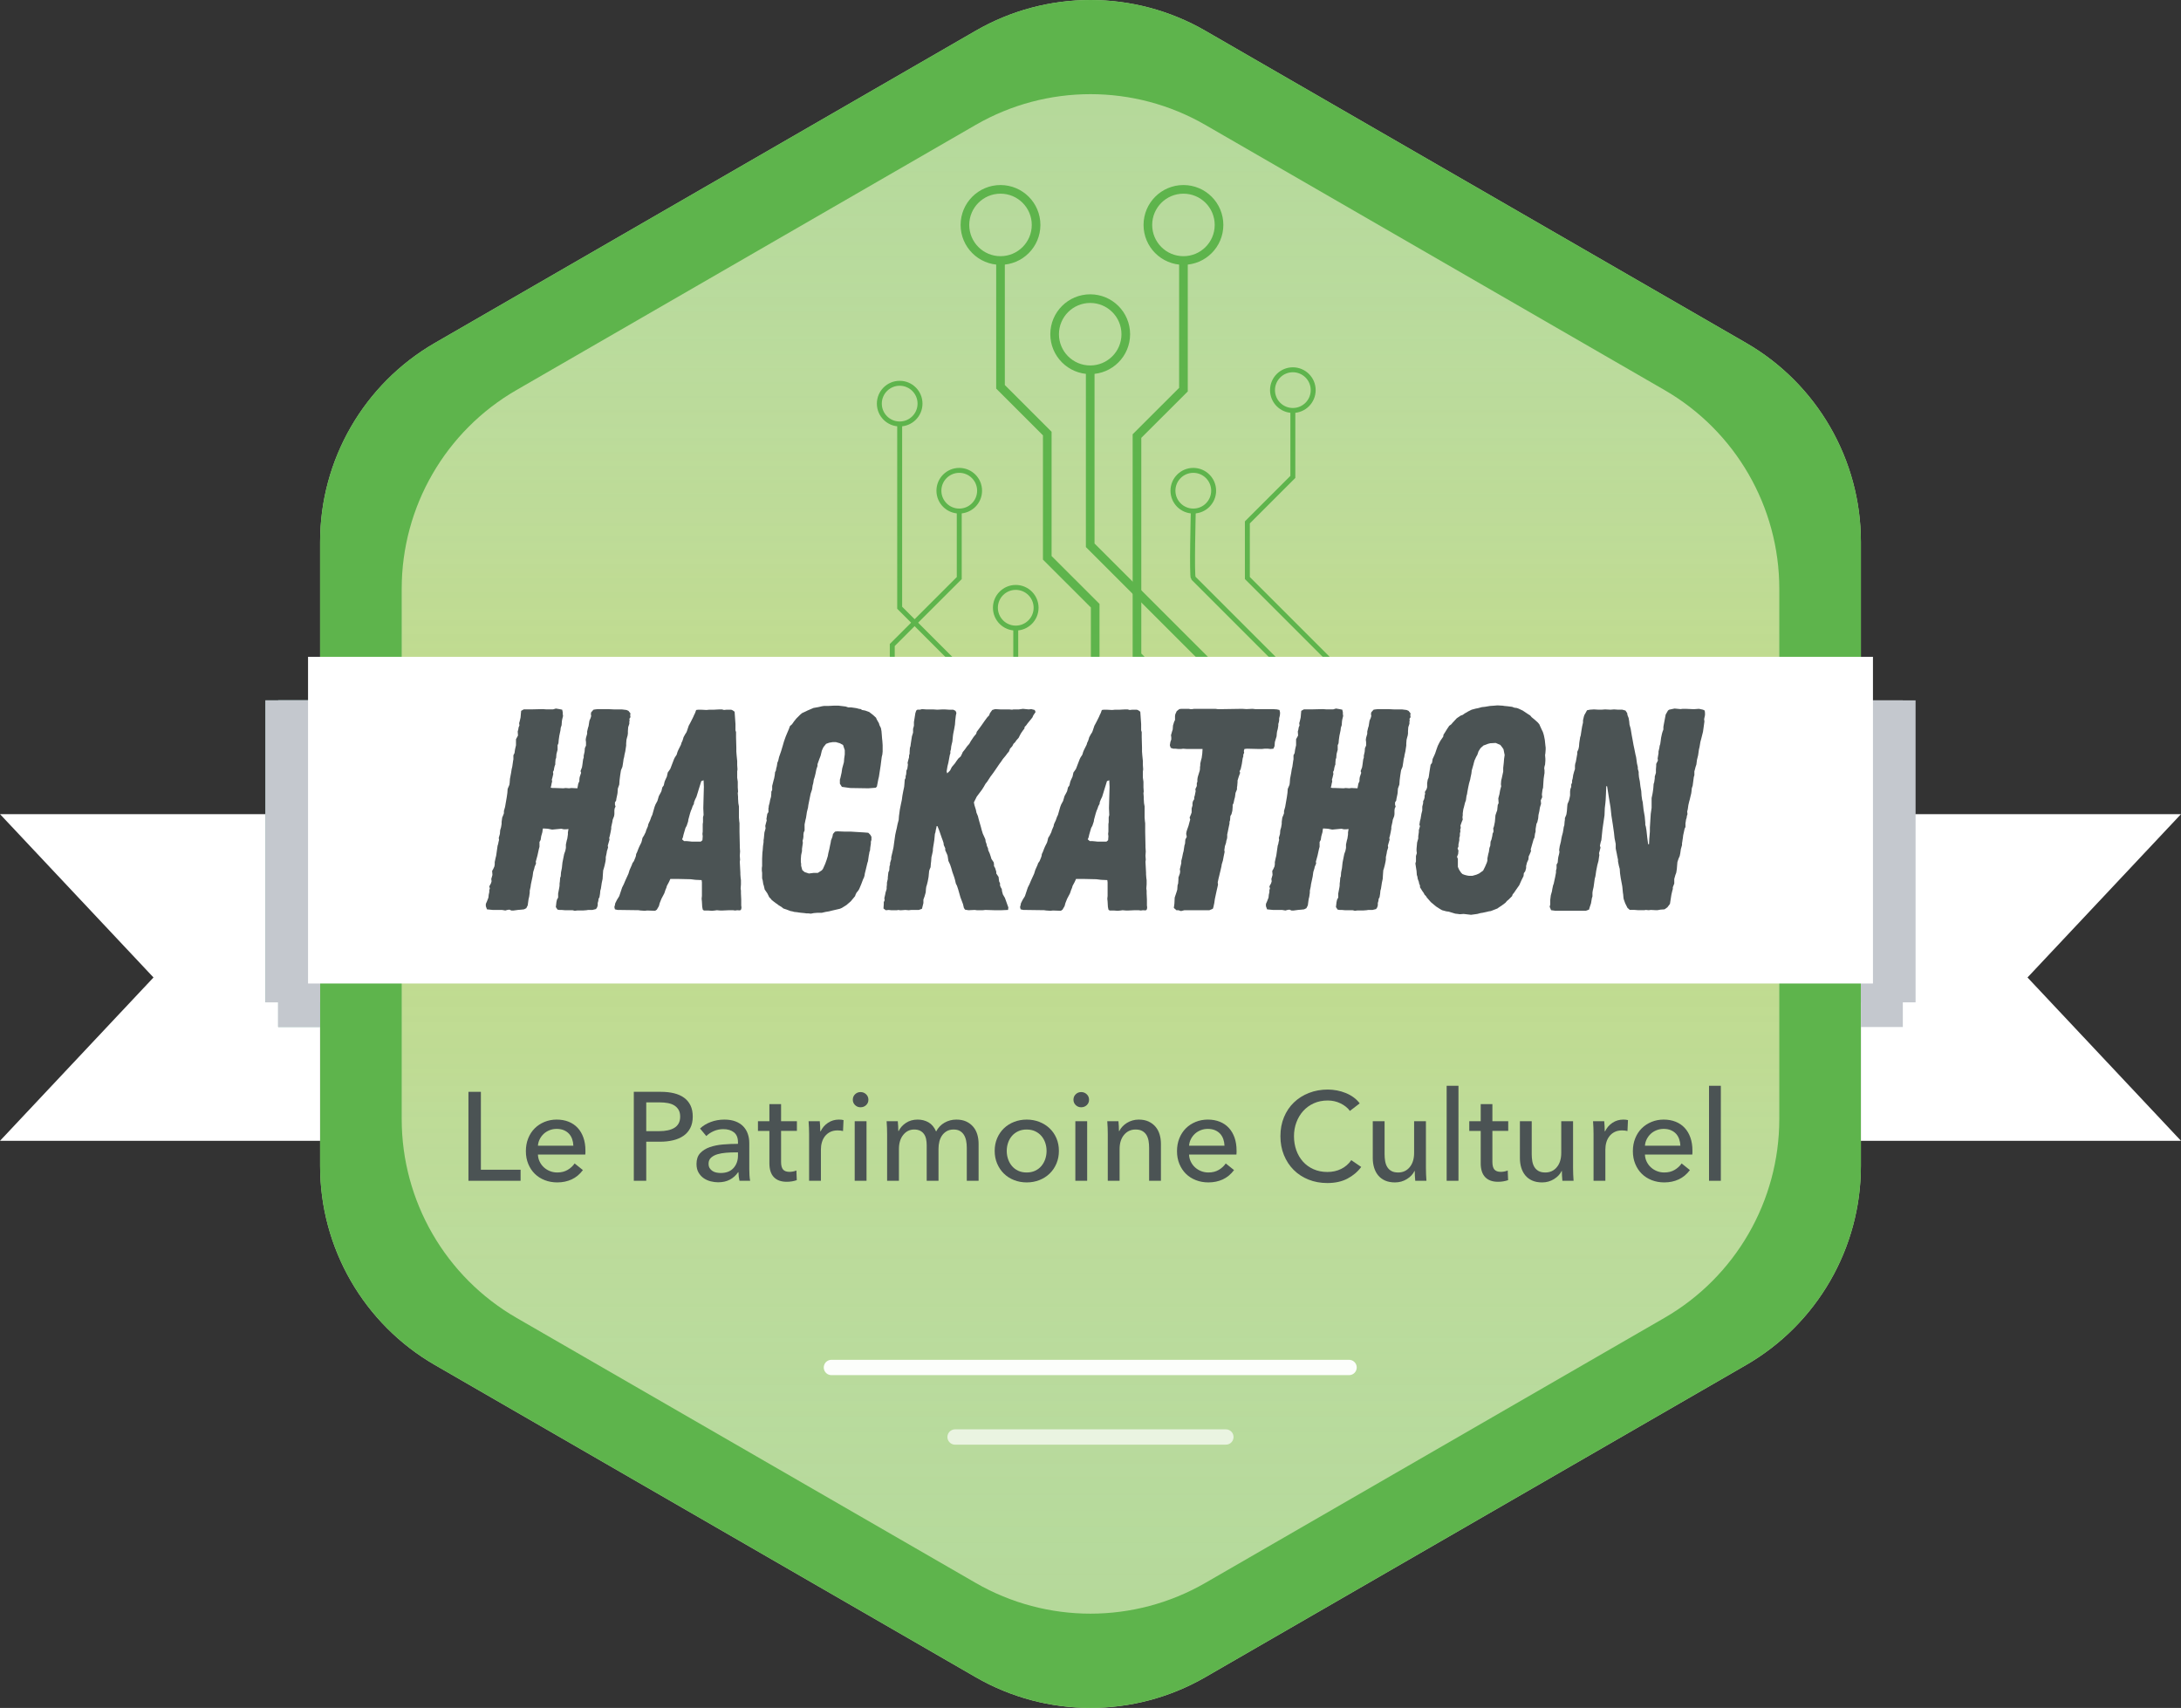 <?xml version="1.0" encoding="UTF-8"?>
<svg id="Layer_2" data-name="Layer 2" xmlns="http://www.w3.org/2000/svg"
     viewBox="0 0 711.637 557.333">
    <rect x="0" y="0" width="711.637" height="557.333" fill="#333333" stroke="none"/>
    <defs>
        <style>
            .cls-1 {
            opacity: .7;
            }

            .cls-1, .cls-2, .cls-3 {
            isolation: isolate;
            }

            .cls-1, .cls-4, .cls-5, .cls-3 {
            fill: none;
            stroke-miterlimit: 10;
            }

            .cls-1, .cls-3 {
            stroke: #fff;
            stroke-linecap: round;
            stroke-width: 5px;
            }

            .cls-6 {
            fill: #93bab7;
            }

            .cls-6, .cls-7, .cls-8, .cls-9, .cls-10, .cls-11, .cls-12 {
            stroke-width: 0px;
            }

            .cls-7 {
            fill: #b5d99a;
            }

            .cls-8 {
            fill: #4b5354;
            }

            .cls-9 {
            fill: url(#Dégradé_sans_nom_2);
            }

            .cls-4 {
            stroke-width: 1.611px;
            }

            .cls-4, .cls-5 {
            stroke: #5eb44c;
            }

            .cls-5 {
            stroke-width: 2.819px;
            }

            .cls-10 {
            fill: #c4c8ce;
            }

            .cls-11 {
            fill: #fff;
            }

            .cls-3 {
            opacity: .96;
            }

            .cls-12 {
            fill: #5eb44c;
            }
        </style>
        <linearGradient id="Dégradé_sans_nom_2" data-name="Dégradé sans nom 2" x1="57.908" y1="2632.941"
                        x2="57.908" y2="3128.787"
                        gradientTransform="translate(297.91 3159.512) scale(1 -1)"
                        gradientUnits="userSpaceOnUse">
            <stop offset="0" stop-color="#fff" stop-opacity="0"/>
            <stop offset=".529" stop-color="#fbe02f" stop-opacity=".2"/>
            <stop offset="1" stop-color="#fff" stop-opacity="0"/>
        </linearGradient>
    </defs>
    <g id="Affiche">
        <g id="Logo">
            <g id="Couleur">
                <path id="Background" class="cls-7"
                      d="M318.344,10.04l-176.425,101.854c-23.18,13.386-37.474,38.136-37.474,64.909v203.727c0,26.773,14.275,51.523,37.474,64.909l176.425,101.854c23.18,13.386,51.75,13.386,74.949,0l176.425-101.854c23.18-13.386,37.474-38.136,37.474-64.909v-203.727c0-26.773-14.275-51.523-37.474-64.909L393.293,10.04c-23.199-13.386-51.769-13.386-74.949 0Z"/>
                <path class="cls-9"
                      d="M580.57,192.156v172.984c0,26.773-14.294,51.523-37.474,64.909l-149.803,86.482c-23.199,13.386-51.768,13.386-74.949,0l-149.803-86.482c-23.199-13.386-37.474-38.136-37.474-64.909v-172.984c0-26.773,14.275-51.504,37.474-64.89l149.803-86.501c23.18-13.386,51.75-13.386,74.949,0l149.803,86.501c23.18,13.386,37.474,38.117,37.474,64.89Z"/>
                <g>
                    <circle class="cls-5" cx="326.455" cy="73.399" r="11.609"/>
                    <circle class="cls-5" cx="355.724" cy="109.058" r="11.609"/>
                    <circle class="cls-5" cx="386.146" cy="73.399" r="11.609"/>
                    <circle class="cls-4" cx="389.36" cy="160.127" r="6.637"/>
                    <circle class="cls-4" cx="421.843" cy="127.304" r="6.637"/>
                    <circle class="cls-4" cx="312.993" cy="160.127" r="6.637"/>
                    <circle class="cls-4" cx="293.556" cy="131.709" r="6.637"/>
                    <circle class="cls-4" cx="331.428" cy="198.32" r="6.637"/>
                    <polyline class="cls-5"
                              points="326.455 85.008 326.455 126.226 341.713 141.484 341.713 182.022 357.35 197.658 357.35 222.105 380.266 245.04"/>
                    <polyline class="cls-4"
                              points="312.993 166.763 312.993 188.639 291.136 210.477 291.136 217.87 346.818 273.533"/>
                    <polyline class="cls-4"
                              points="331.428 204.975 331.428 217.322 366.18 252.073"/>
                    <polyline class="cls-5"
                              points="355.724 120.667 355.724 177.938 432.734 254.928"/>
                    <path class="cls-4"
                          d="M389.36,166.763s-.548,21.309,0,21.857,74.836,74.836,74.836,74.836"/>
                    <polyline class="cls-5"
                              points="386.146 85.008 386.146 127.152 370.982 142.297 370.982 213.843 397.736 240.597"/>
                    <polyline class="cls-4"
                              points="421.843 133.94 421.843 155.627 407.001 170.469 407.001 188.62 471.796 253.416"/>
                    <polyline class="cls-4"
                              points="293.556 138.364 293.556 198.32 356.858 261.622"/>
                </g>
                <path class="cls-12"
                      d="M569.718,111.894L393.293,10.04c-23.199-13.386-51.768-13.386-74.949,0l-176.425,101.854c-23.199,13.386-37.474,38.117-37.474,64.909v203.708c0,26.773,14.275,51.523,37.474,64.909l176.425,101.854c23.18,13.386,51.75,13.386,74.949,0l176.425-101.854c23.18-13.386,37.474-38.136,37.474-64.909v-203.708c-0-26.792-14.294-51.523-37.475-64.909ZM580.57,365.14c0,26.773-14.294,51.523-37.474,64.909l-149.803,86.482c-23.199,13.386-51.768,13.386-74.949,0l-149.803-86.482c-23.199-13.386-37.474-38.136-37.474-64.909v-172.984c0-26.773,14.275-51.504,37.474-64.89l149.803-86.501c23.18-13.386,51.75-13.386,74.949,0l149.803,86.501c23.18,13.386,37.474,38.117,37.474,64.89v172.984h-0Z"/>
                <g id="Thème" class="cls-2">
                    <path class="cls-8"
                          d="M156.907,381.703h12.956v3.608h-17.015v-29.028h4.059v25.42Z"/>
                    <path class="cls-8"
                          d="M191.019,375.43v.656c0,.219-.014.438-.041.656h-15.457c.027.815.211,1.582.554,2.3.341.719.799,1.344,1.374,1.873.574.529,1.236.943,1.988,1.242.751.298,1.551.448,2.398.448,1.312,0,2.446-.287,3.403-.861.957-.574,1.708-1.271,2.255-2.091l2.706,2.173c-1.039,1.377-2.262,2.391-3.669,3.042-1.408.65-2.973.976-4.695.976-1.476,0-2.843-.246-4.1-.738-1.258-.492-2.337-1.182-3.239-2.07-.902-.888-1.613-1.961-2.132-3.219-.52-1.257-.779-2.651-.779-4.182,0-1.503.253-2.891.76-4.162.507-1.271,1.212-2.357,2.116-3.26.904-.902,1.973-1.605,3.205-2.111,1.232-.505,2.561-.758,3.985-.758,1.424,0,2.718.232,3.883.697,1.164.465,2.15,1.135,2.958,2.009.808.875,1.431,1.934,1.869,3.178.438,1.244.657,2.645.657,4.203ZM187.083,373.872c-.027-.765-.157-1.482-.389-2.152-.233-.669-.574-1.25-1.025-1.743-.451-.492-1.011-.881-1.681-1.168-.67-.287-1.456-.431-2.357-.431-.82,0-1.593.144-2.317.431-.725.287-1.353.676-1.886,1.168-.533.492-.971,1.073-1.312,1.743-.342.67-.54,1.387-.595,2.152h11.562Z"/>
                    <path class="cls-8"
                          d="M206.804,356.283h8.856c1.558,0,2.979.157,4.264.471,1.285.314,2.378.8,3.28,1.456.902.656,1.599,1.49,2.091,2.501.492,1.012.738,2.228.738,3.649,0,1.449-.267,2.693-.799,3.731-.533,1.04-1.271,1.886-2.214,2.542-.943.656-2.064,1.142-3.362,1.456-1.298.315-2.7.472-4.203.472h-4.592v12.751h-4.059v-29.028ZM210.863,369.116h4.305c.984,0,1.892-.088,2.727-.267.833-.178,1.551-.451,2.152-.82.601-.369,1.066-.854,1.394-1.455.328-.601.492-1.339.492-2.214,0-.875-.171-1.605-.512-2.193-.342-.587-.807-1.066-1.394-1.435-.588-.369-1.292-.628-2.111-.779-.82-.15-1.709-.226-2.665-.226h-4.387v9.389Z"/>
                    <path class="cls-8"
                          d="M240.793,372.724c0-1.449-.438-2.521-1.312-3.219-.875-.697-2.037-1.045-3.485-1.045-1.094,0-2.126.212-3.096.636-.971.424-1.783.963-2.439,1.619l-2.05-2.46c.956-.902,2.125-1.612,3.505-2.132,1.38-.519,2.863-.779,4.448-.779,1.394,0,2.604.198,3.629.594,1.025.396,1.865.937,2.521,1.62.656.684,1.148,1.49,1.476,2.419.328.93.492,1.927.492,2.993v8.487c0,.656.021,1.347.062,2.07.041.725.116,1.319.226,1.784h-3.485c-.219-.929-.328-1.858-.328-2.788h-.123c-.711,1.039-1.606,1.845-2.686,2.419-1.08.574-2.357.861-3.833.861-.766,0-1.565-.103-2.398-.308-.834-.205-1.593-.54-2.275-1.004-.684-.465-1.25-1.08-1.702-1.845-.451-.765-.676-1.708-.676-2.829,0-1.476.396-2.645,1.189-3.505.792-.861,1.831-1.517,3.116-1.968,1.285-.451,2.733-.745,4.346-.882,1.612-.136,3.239-.205,4.879-.205v-.533ZM239.85,376.044c-.957,0-1.948.041-2.973.123s-1.955.246-2.788.492c-.834.246-1.524.615-2.07,1.107-.547.492-.82,1.148-.82,1.968,0,.574.116,1.053.349,1.435.232.383.54.697.922.943.383.246.806.417,1.271.513.465.096.943.144,1.435.144,1.804,0,3.191-.54,4.162-1.62.97-1.079,1.456-2.439,1.456-4.08v-1.025h-.943Z"/>
                    <path class="cls-8"
                          d="M260.022,369.034h-5.166v10.096c0,1.171.218,2.01.656,2.514.437.504,1.134.756,2.091.756.355,0,.738-.037,1.148-.113.41-.075.779-.188,1.107-.338l.123,3.157c-.465.164-.978.293-1.538.39-.561.095-1.142.144-1.742.144-1.832,0-3.233-.505-4.203-1.517-.971-1.011-1.456-2.528-1.456-4.551v-10.537h-3.731v-3.157h3.731v-5.576h3.813v5.576h5.166v3.157Z"/>
                    <path class="cls-8"
                          d="M263.957,368.049c-.027-.82-.068-1.543-.123-2.173h3.649c.054.492.095,1.06.123,1.702.027.643.041,1.168.041,1.579h.123c.547-1.148,1.346-2.071,2.399-2.768,1.052-.697,2.234-1.045,3.546-1.045.601,0,1.107.055,1.517.164l-.164,3.567c-.547-.137-1.135-.205-1.763-.205-.93,0-1.736.171-2.419.512-.684.342-1.25.8-1.702,1.374-.451.574-.786,1.237-1.004,1.989-.219.752-.328,1.538-.328,2.357v10.209h-3.854v-15.252c0-.519-.014-1.189-.041-2.009Z"/>
                    <path class="cls-8"
                          d="M283.35,358.866c0,.711-.251,1.298-.753,1.763-.501.465-1.105.697-1.81.697s-1.301-.239-1.79-.718c-.488-.478-.732-1.059-.732-1.742,0-.71.244-1.305.732-1.784.488-.478,1.085-.717,1.79-.717s1.308.239,1.81.717c.502.479.753,1.073.753,1.784ZM282.735,385.311h-3.854v-19.434h3.854v19.434Z"/>
                    <path class="cls-8"
                          d="M295.588,366.43c1.079-.724,2.357-1.086,3.833-1.086,1.312,0,2.494.301,3.546.902,1.052.602,1.879,1.599,2.48,2.993.656-1.257,1.571-2.221,2.747-2.891,1.175-.669,2.46-1.004,3.854-1.004,1.257,0,2.337.212,3.239.635.902.424,1.654.991,2.255,1.702.601.711,1.046,1.544,1.333,2.501.287.957.431,1.982.431,3.075v12.054h-3.854v-10.783c0-.792-.068-1.544-.205-2.255-.137-.71-.369-1.339-.697-1.886-.328-.546-.766-.984-1.312-1.312-.547-.328-1.244-.492-2.091-.492-.875,0-1.626.185-2.255.554-.629.369-1.142.847-1.538,1.435-.396.588-.683,1.25-.861,1.988-.178.738-.267,1.49-.267,2.255v10.496h-3.854v-11.562c0-.765-.068-1.462-.205-2.091-.137-.628-.369-1.168-.697-1.62s-.752-.806-1.271-1.066c-.52-.26-1.162-.39-1.927-.39-1.422,0-2.604.581-3.547,1.743-.943,1.162-1.415,2.713-1.415,4.653v10.332h-3.854v-15.252c0-.519-.014-1.189-.041-2.009-.027-.82-.068-1.543-.123-2.173h3.649c.054.492.095,1.045.123,1.661.027.615.041,1.127.041,1.538h.123c.492-1.039,1.278-1.92,2.358-2.645Z"/>
                    <path class="cls-8"
                          d="M345.505,375.553c0,1.503-.267,2.884-.8,4.141-.532,1.258-1.271,2.344-2.214,3.26-.942.916-2.057,1.626-3.341,2.132-1.285.505-2.665.759-4.142.759-1.476,0-2.856-.253-4.141-.759-1.285-.505-2.393-1.216-3.321-2.132-.93-.916-1.66-2.002-2.193-3.26-.533-1.257-.8-2.637-.8-4.141,0-1.503.267-2.876.8-4.121.533-1.244,1.264-2.316,2.193-3.219.929-.902,2.036-1.605,3.321-2.111,1.284-.505,2.665-.758,4.141-.758,1.477,0,2.856.253,4.142.758,1.284.506,2.398,1.209,3.341,2.111.943.902,1.682,1.975,2.214,3.219.533,1.244.8,2.618.8,4.121ZM341.487,375.573c0-.927-.145-1.812-.433-2.658-.288-.844-.705-1.586-1.254-2.227s-1.228-1.151-2.036-1.533-1.734-.573-2.776-.573-1.968.191-2.776.573c-.81.382-1.487.893-2.036,1.533-.548.641-.967,1.383-1.254,2.227-.288.845-.432,1.731-.432,2.658s.144,1.813.432,2.657c.287.845.706,1.594,1.254,2.249.549.654,1.227,1.172,2.036,1.553.809.382,1.734.572,2.776.572s1.968-.19,2.776-.572c.809-.381,1.487-.899,2.036-1.553.549-.654.966-1.404,1.254-2.249.288-.844.433-1.73.433-2.657Z"/>
                    <path class="cls-8"
                          d="M355.345,358.866c0,.711-.251,1.298-.753,1.763-.502.465-1.104.697-1.81.697s-1.301-.239-1.789-.718c-.488-.478-.732-1.059-.732-1.742,0-.71.244-1.305.732-1.784.488-.478,1.084-.717,1.789-.717s1.308.239,1.81.717c.502.479.753,1.073.753,1.784ZM354.73,385.311h-3.854v-19.434h3.854v19.434Z"/>
                    <path class="cls-8"
                          d="M364.937,365.876c.055.492.096,1.045.123,1.661.027.615.041,1.127.041,1.538h.123c.246-.519.581-1.005,1.005-1.456.423-.451.908-.847,1.455-1.189s1.148-.608,1.805-.8c.655-.191,1.339-.287,2.05-.287,1.257,0,2.337.212,3.239.635.901.424,1.653.991,2.255,1.702.601.711,1.045,1.544,1.332,2.501.287.957.431,1.982.431,3.075v12.054h-3.854v-10.783c0-.792-.062-1.544-.184-2.255-.123-.71-.349-1.339-.677-1.886-.328-.546-.779-.984-1.354-1.312-.573-.328-1.312-.492-2.214-.492-1.531,0-2.781.581-3.751,1.743-.971,1.162-1.456,2.713-1.456,4.653v10.332h-3.854v-15.252c0-.519-.015-1.189-.041-2.009-.027-.82-.068-1.543-.123-2.173h3.648Z"/>
                    <path class="cls-8"
                          d="M403.477,375.43v.656c0,.219-.015.438-.041.656h-15.457c.026.815.211,1.582.553,2.3.342.719.8,1.344,1.374,1.873.574.529,1.236.943,1.988,1.242s1.551.448,2.398.448c1.312,0,2.446-.287,3.403-.861.956-.574,1.708-1.271,2.255-2.091l2.706,2.173c-1.039,1.377-2.262,2.391-3.67,3.042-1.408.65-2.972.976-4.694.976-1.476,0-2.843-.246-4.1-.738-1.258-.492-2.337-1.182-3.239-2.07-.902-.888-1.613-1.961-2.132-3.219-.52-1.257-.779-2.651-.779-4.182,0-1.503.253-2.891.76-4.162s1.212-2.357,2.116-3.26c.904-.902,1.973-1.605,3.205-2.111,1.232-.505,2.561-.758,3.985-.758,1.424,0,2.718.232,3.883.697,1.164.465,2.149,1.135,2.958,2.009.809.875,1.432,1.934,1.87,3.178.438,1.244.657,2.645.657,4.203ZM399.541,373.872c-.027-.765-.157-1.482-.39-2.152-.232-.669-.573-1.25-1.024-1.743s-1.012-.881-1.682-1.168-1.455-.431-2.357-.431c-.819,0-1.593.144-2.316.431-.725.287-1.353.676-1.886,1.168s-.971,1.073-1.312,1.743c-.342.67-.54,1.387-.594,2.152h11.562Z"/>
                    <path class="cls-8"
                          d="M444.149,380.801c-1.148,1.558-2.638,2.822-4.469,3.792-1.832.97-4.032,1.455-6.602,1.455-2.214,0-4.258-.376-6.129-1.127-1.873-.751-3.485-1.804-4.838-3.157-1.354-1.353-2.413-2.965-3.178-4.838-.766-1.872-1.148-3.929-1.148-6.171,0-2.268.39-4.339,1.169-6.211.778-1.872,1.858-3.471,3.238-4.797,1.381-1.326,3.014-2.357,4.9-3.096,1.886-.738,3.936-1.107,6.149-1.107.984,0,1.981.096,2.993.287,1.011.191,1.981.479,2.911.861.929.383,1.776.855,2.542,1.415.765.561,1.421,1.209,1.968,1.948l-3.198,2.46c-.711-.984-1.715-1.797-3.013-2.439-1.299-.642-2.7-.964-4.203-.964-1.695,0-3.219.308-4.571.923-1.354.615-2.508,1.456-3.465,2.521s-1.694,2.303-2.214,3.71c-.52,1.408-.779,2.904-.779,4.489,0,1.64.253,3.171.759,4.592.506,1.421,1.23,2.659,2.173,3.71.943,1.052,2.092,1.879,3.444,2.48,1.353.602,2.863.902,4.53.902,1.641,0,3.13-.328,4.469-.984,1.34-.656,2.446-1.612,3.321-2.87l3.239,2.214Z"/>
                    <path class="cls-8"
                          d="M461.779,385.311c-.055-.492-.096-1.045-.123-1.661-.027-.615-.041-1.127-.041-1.538h-.082c-.491,1.04-1.318,1.921-2.48,2.645-1.162.724-2.453,1.087-3.874,1.087-1.258,0-2.344-.205-3.26-.615s-1.667-.977-2.255-1.702c-.588-.724-1.025-1.564-1.312-2.521-.287-.956-.431-1.981-.431-3.075v-12.054h3.854v10.742c0,.793.062,1.551.185,2.275.123.725.349,1.36.677,1.907s.779.984,1.353,1.312c.574.328,1.312.492,2.215.492,1.558,0,2.814-.581,3.771-1.743.956-1.161,1.436-2.712,1.436-4.653v-10.332h3.854v15.252c0,.52.014,1.189.041,2.009.027.82.068,1.544.123,2.173h-3.649Z"/>
                    <path class="cls-8"
                          d="M475.882,385.311h-3.854v-30.996h3.854v30.996Z"/>
                    <path class="cls-8"
                          d="M492.118,369.034h-5.166v10.096c0,1.171.219,2.01.656,2.514.437.504,1.134.756,2.091.756.354,0,.738-.037,1.147-.113.41-.075.779-.188,1.107-.338l.123,3.157c-.465.164-.978.293-1.537.39-.561.095-1.142.144-1.743.144-1.831,0-3.232-.505-4.202-1.517-.971-1.011-1.456-2.528-1.456-4.551v-10.537h-3.73v-3.157h3.73v-5.576h3.813v5.576h5.166v3.157Z"/>
                    <path class="cls-8"
                          d="M509.789,385.311c-.055-.492-.096-1.045-.123-1.661-.027-.615-.041-1.127-.041-1.538h-.082c-.491,1.04-1.318,1.921-2.48,2.645-1.162.724-2.453,1.087-3.874,1.087-1.258,0-2.344-.205-3.26-.615s-1.667-.977-2.255-1.702c-.588-.724-1.025-1.564-1.312-2.521-.287-.956-.431-1.981-.431-3.075v-12.054h3.854v10.742c0,.793.062,1.551.185,2.275.123.725.349,1.36.677,1.907s.779.984,1.353,1.312c.574.328,1.312.492,2.215.492,1.558,0,2.814-.581,3.771-1.743.956-1.161,1.436-2.712,1.436-4.653v-10.332h3.854v15.252c0,.52.014,1.189.041,2.009.027.82.068,1.544.123,2.173h-3.649Z"/>
                    <path class="cls-8"
                          d="M519.916,368.049c-.027-.82-.068-1.543-.123-2.173h3.648c.055.492.096,1.06.123,1.702.027.643.041,1.168.041,1.579h.123c.547-1.148,1.346-2.071,2.398-2.768,1.052-.697,2.234-1.045,3.547-1.045.601,0,1.106.055,1.517.164l-.164,3.567c-.547-.137-1.134-.205-1.763-.205-.93,0-1.736.171-2.419.512-.684.342-1.25.8-1.701,1.374-.451.574-.786,1.237-1.005,1.989-.219.752-.328,1.538-.328,2.357v10.209h-3.854v-15.252c0-.519-.015-1.189-.041-2.009Z"/>
                    <path class="cls-8"
                          d="M552.224,375.43v.656c0,.219-.015.438-.041.656h-15.457c.026.815.211,1.582.553,2.3.342.719.8,1.344,1.374,1.873.574.529,1.236.943,1.988,1.242s1.551.448,2.398.448c1.312,0,2.446-.287,3.403-.861.956-.574,1.708-1.271,2.255-2.091l2.706,2.173c-1.039,1.377-2.262,2.391-3.67,3.042-1.408.65-2.972.976-4.694.976-1.476,0-2.843-.246-4.1-.738-1.258-.492-2.337-1.182-3.239-2.07-.902-.888-1.613-1.961-2.132-3.219-.52-1.257-.779-2.651-.779-4.182,0-1.503.253-2.891.76-4.162s1.212-2.357,2.116-3.26c.904-.902,1.973-1.605,3.205-2.111,1.232-.505,2.561-.758,3.985-.758,1.424,0,2.718.232,3.883.697,1.164.465,2.149,1.135,2.958,2.009.809.875,1.432,1.934,1.87,3.178.438,1.244.657,2.645.657,4.203ZM548.288,373.872c-.027-.765-.157-1.482-.39-2.152-.232-.669-.573-1.25-1.024-1.743s-1.012-.881-1.682-1.168-1.455-.431-2.357-.431c-.819,0-1.593.144-2.316.431-.725.287-1.353.676-1.886,1.168s-.971,1.073-1.312,1.743c-.342.67-.54,1.387-.594,2.152h11.562Z"/>
                    <path class="cls-8"
                          d="M561.49,385.311h-3.854v-30.996h3.854v30.996Z"/>
                </g>
                <line class="cls-3" x1="271.283" y1="446.233" x2="440.183" y2="446.233"/>
                <line class="cls-1" x1="311.632" y1="468.922" x2="399.986" y2="468.922"/>
                <polygon class="cls-11"
                         points="661.551 318.968 711.637 372.268 607.192 372.268 607.192 265.668 711.637 265.668 661.551 318.968"/>
                <polygon id="Languette_gauche" data-name="Languette gauche" class="cls-11"
                         points="50.086 318.968 0 265.668 104.444 265.668 104.444 372.268 0 372.268 50.086 318.968"/>
            </g>
            <g id="Banderole">
                <rect class="cls-6" x="86.596" y="228.534" width="17.849" height="98.545"/>
                <rect class="cls-6" x="90.755" y="228.534" width="13.67" height="106.6"/>
                <g>
                    <rect class="cls-10" x="86.596" y="228.534" width="17.849" height="98.545"/>
                    <rect class="cls-10" x="90.755" y="228.534" width="13.67" height="106.6"/>
                </g>
                <g>
                    <rect class="cls-10" x="607.184" y="228.541" width="17.849" height="98.545"/>
                    <rect class="cls-10" x="607.2" y="228.539" width="13.67" height="106.6"/>
                </g>
                <polygon class="cls-11"
                         points="611.125 320.934 355.818 320.934 100.512 320.934 100.512 214.334 356.064 214.334 611.125 214.334 611.125 320.934"/>
                <g class="cls-2">
                    <path class="cls-8"
                          d="M186.791,297.02h-2.528l-1.03-.094h-.655l-.655-.093-.562-.843.094-.749.093-.842.188-.843.375-.655v-1.311l.375-1.966.093-.655v-.655l.094-.655.094-1.217.187-.468.094-1.311.281-1.404.187-1.778.562-2.809.375-1.03.187-.936v-1.124l.281-1.311.188-.655.187-1.311v-.655l.188-1.123-.843.093h-.655l-.842-.187-2.996.281-1.404-.281-1.591-.094-.094.468-.094.749-.375,1.311-.187,1.217-.375.655v1.591l-.187.655-.468,2.153-.562,2.06.093.562-.468,1.123-.094.468-.375,1.217-.187,1.404-.562,2.621-.093.749-.281,1.311v.655l-.188,1.311-.187.749-.094.655-.188,1.404-.468.936-.749.375-.842.094-1.124.093-1.404.188h-.749l-.656-.281-.655.093-.655.188-1.123-.188h-2.996l-1.873-.187-.374-1.03v-.749l.374-.842.468-1.217.094-.936.187-.842v-.655l.188-.562-.188-.655.562-1.03.188-.655-.094-.749.375-1.311-.094-1.311.375-.656.375-.842.094-.655v-.749l.281-1.311.187-.749.468-3.276.187-.562.094-.562.188-.749-.094-.655.375-1.311.094-1.217.281-.936.187-1.123v-.655l.188-1.404.281-.655.281-.749v-.749l.375-1.311.468-2.715.094-.562.187-1.311.094-1.311.562-1.311.094-.655.094-1.311.375-1.966.187-1.217.188-.749.281-1.966.094-.468v-1.311l.374-.749.094-.749.094-.562.281-1.217v-1.966l.655-1.217-.094-1.311.188-.655.094-.655.281-.655-.094-.749.187-.655.281-1.217.093-1.124.094-1.03.842-.468h2.34l3.838-.094,1.311.094h2.06l.936-.281,1.124.187.936.188.187.842v.562l.094.655-.281,1.124-.094.562-.094,1.311-.281.843-.094.842-.374,1.779-.188,1.311-.094,1.124-.281.655v1.498l-.187.655-.188.749-.093,1.217-.188.468-.093,1.124v.562l-.188.468-.187.749-.094.655-.281.562.093.655-.281,1.217-.187.655.094.562-.188.749-.094.562-.187.749.655.094h.749l2.715.094.749-.094,1.124.094.749-.094,1.966.094.094-.468.187-1.03.375-.842v-.655l.094-.656.468-1.404-.187-.562.468-1.217.094-.562.094-.655.093-.749.094-.655.188-.562v-.655l.281-1.217.094-1.217.374-.843v-1.123l-.093-.749.093-.655.375-1.311v-.749l.281-1.217.188-.562.187-1.217.094-.562.375-.843.187-.655-.093-.655.093-.562.749-.842.562-.094.843-.094h3.37l1.872.094h2.621l1.498.187.655.281.655.843-.094.562.094.655-.375.562.094.374-.094.562v.655l-.375,1.123-.094,1.311v.749l-.093.655-.188.655-.187.749-.094,1.217v.655l-.187,1.217-.094.655-.281,1.217-.094.655-.187.655-.094.749-.188,1.217-.093.562-.468,1.123-.094.562-.187,1.217-.188,1.498-.093,1.404-.468,1.311-.094,1.404-.093.562-.281,1.311-.094.655-.375.562v.749l.187.655-.281.562-.093.655v1.217l-.094.655-.468,1.217-.093.655-.375,1.685v.562l-.188,1.03-.281,1.311-.187.655.093.562-.562,1.966.094.562-.188.655-.187.562-.094.655-.281,1.311v.749l-.094.655-.281,1.311-.281,1.03-.187.562-.094,1.311-.094,1.498-.281,1.311-.094.655-.187,1.217-.188.655-.093,1.03-.188,1.124-.281.468-.094.749-.187.655v.749l-.188.655-.374.562-1.124.281h-1.404l-.562.094-1.217.094h-1.872l-.749.093-.749-.187Z"/>
                    <path class="cls-8"
                          d="M208.978,297.113l-.655-.094-6.833-.094-.843-.187-.187-.749.187-.655.094-.562.562-1.124.749-1.217.936-2.809.562-1.123.468-1.124,1.03-2.247.375-1.217.749-1.685.187-.562.468-.655.468-1.124.188-.562.094-.655.281-.562.468-1.217.281-.655.655-1.311.187-.655.187-.842.468-.749.562-1.124.188-.655.562-1.311.094-.562.281-.655.281-.562.468-1.311.281-.562.749-2.621.281-.749.655-1.217.468-1.591.562-1.03.281-.562.281-1.217.468-.655.281-1.217.187-.468.562-1.217.281-1.311.468-.655.375-.562.749-1.966.468-1.217.281-.562.562-.843.281-.936.281-.655.843-1.685.187-.655.281-.562.188-.562.187-.655.562-1.03.374-.562.188-.468.562-1.685.655-1.217.843-1.685.281-.655.281-.562.375-1.03.655-.093h.936l1.779.093.936-.093h1.498l1.779-.094h.843l.655.187.842-.093h1.498l.468.187.655.468.281,4.025v2.059l.188.562v1.685l.094,3.37v1.311l.093,1.217.188,1.872v1.311l.093,1.404-.093.655v2.06l.187,1.311v1.872l.094,1.311-.094.562.094,1.217v.562l.094,1.498.187,1.03v3.651l.094,1.123.093.749v2.809l.094,4.306v.655l.094,1.404-.094,1.404.094,1.311-.094.655.188,3.557v.562l.093,1.217.094.655v1.404l-.094,1.311.094.749v.843l.094,2.059v1.966c.093.375.187,1.217-.281,1.498-.375.094-.655,0-1.03,0l-.655.094-.749-.094h-1.311l-2.06.094h-.749l-1.123-.094-.655.094-.937.093-1.217-.093h-1.404l-.375-.281-.187-.937-.094-1.685-.093-.936.093-.936v-4.4l-.093-.749-2.06-.094-1.498-.188-4.119-.093h-2.528l-.468,1.03-.655,1.217-.188.655-.281.655-.375,1.124-.936,1.778-.562,1.404-.281,1.03-.281.468-.375.655-.562.374-2.621-.093-.749.093-1.404-.093ZM228.636,274.646l.562-.468.093-1.311-.093-.749.093-.749v-2.434l.094-.655v-1.591l.188-.749-.094-2.247.094-3.557.093-3.37-.093-2.153-.749.281-.375,1.217-.468,1.498-.281.937-.468,1.498-.375.749-.375.936-.094.655-.375.655-.281.843-.281.655-.281.842-.562,2.06-.093.655-.468,1.404-.375.655-.468,1.591-.188.655-.187.842-.281.655.655.562h.749l1.03.094.843.093h2.808Z"/>
                    <path class="cls-8"
                          d="M263.743,298.049h-.655l-.655-.094-1.03-.094-.749-.093-.562-.094-.936-.094-.655-.187-.562-.094-1.217-.468-1.124-.375-.562-.468-.936-.562-.468-.375-.562-.375-1.217-.936-.375-.468-.468-.468-.655-1.311-.842-1.217-.281-1.217-.188-.562-.187-1.217-.188-.655v-1.778l-.094-.749v-.843l.094-.655v-2.434l.094-1.966.094-.749.093-1.311.188-1.311v-.655l.094-.562.187-1.966.375-1.311-.094-.842.188-.749.281-1.03-.094-.468.281-1.685.375-.562v-1.311l.094-.281v-.375l.281-1.03.187-1.03.281-.936.093-1.124v-.562l.281-.562v-1.311l.468-1.873.187-.655.188-1.03.094-.936.281-.562.093-.655.188-.655.094-.562.093-.655.281-.655.281-1.217.655-1.872.562-1.873.375-1.311.562-1.591.468-1.123.562-1.311.375-1.029.655-.562.655-.936.749-.936,1.311-1.311.562-.468,1.217-.562.562-.281,1.966-.843,1.591-.281,1.217-.281.655-.094h1.404l1.779-.093h1.498l2.34.281.843.281h.936l1.311.187.562.094.655.187.655.094.375.281,1.03.188,1.311.468,1.217.937,1.03.936.187.468.468.843.281.468.187.655.468.937.187,1.03.094,1.123.094,1.217.093.843.094,1.404v2.06l-.094.936-.187.749-.187,1.404-.188,1.498-.562,3.651-.188.749-.468,2.434-.375.375-1.124.094-1.311.094-5.897-.094-2.715-.375-.655-1.03v-1.311l.187-.655.375-1.685.188-1.311.562-2.06.094-1.217.187-1.311v-1.404l-.562-1.685-1.03-.562-1.311-.375h-1.03l-1.124.187-1.029.375-.843,1.03-.281.562-.281.655-.375,1.592-.468,1.217-.562,1.591v.562l-.375,1.124-.281,1.404-.281,1.123-.281.843-.094.655-.094.562-.187.655-.188,1.311-.468,1.404-.749,3.745-.094.749-.375,1.498-.093.655-.188,1.217-.187.749-.281,1.404v1.966l-.281.655-.093.655v.749l-.094.655-.187.655.093.655-.281,1.966v.749l-.281,1.311-.094,1.311v.936l.094.562v.655l.375,1.404.749.655,1.404.468,1.498-.187h1.404l1.311-.843.375-.468.749-1.685.468-1.311.375-1.217.094-.562.093-.468.281-1.123.281-1.404.187-.843.094-.655.468-1.217.188-.936.655-.749.749-.094,2.434.094h1.966l4.587.281,1.123.094.655.655.375.655v1.03l-.187.562v.655l-.188,1.217-.094,1.029-.187.468-.094.655-.093.375-.281,1.966-.187.562-.562,2.34-.281,1.124-.094.655-.188.655-.281.562-.562,1.498-.468,1.123-.281.656-.375.562-.468.562-.281.562-.188.562-1.404,1.685-1.404,1.217-1.498.936-.655.281-2.434.562-1.123.281-1.124.187-1.217.281h-1.404l-1.217.094-.937.188-.842-.094Z"/>
                    <path class="cls-8"
                          d="M288.27,296.458l.094-1.404v-.655l.281-.655-.094-.655.281-1.217.094-.562.375-1.217v-.655l.093-.749v-.655l.281-1.217v-.468l.187-1.685.281-.655.094-1.311.187-.562v-.562l.375-1.217v-.655l.468-1.966.281-1.311.187-1.404.375-2.621.281-1.311.187-.749.281-1.404.375-1.404.094-1.311.093-.656.188-1.404.375-1.873.281-1.311.094-.749.093-.656.281-1.498.281-1.311.093-1.03.094-1.311.281-.562v-.562l.188-.655.093-1.217.281-.562.187-1.311-.094-.655.281-1.124.188-.655v-.562l.187-.655v-.562l.094-1.311.187-.562.094-.749.375-2.434.375-1.217v-1.217l.281-1.03v-1.217l.188-1.123.281-1.779.281-.842.375-.281h.842l.655-.188,1.311.094h2.34l1.311.094,1.779-.094h.655l1.404.094h1.404l.749.374.281.656-.187.936-.187,1.591-.094,1.311-.281,1.591-.281,1.404-.094.655-.188,1.872-.187.749-.187.843-.094.936-.188.655v.655l-.187.562-.468,2.528-.281,1.123-.281,1.685.187.655.937-.936.562-1.124,1.03-1.217.562-.842.562-.749.749-.655.468-.936.187-.468.749-.936.655-.936.749-.843.468-.842.937-1.404.842-1.03.187-.655.562-.749,1.03-1.404.842-1.217,1.03-1.404.562-.562.281-.749.749-1.03.936-.281,1.685.094h2.902l.936.094.468-.094h1.779l1.311-.188,1.873.188.842-.094,1.124.281.281.655-.749,1.124-.281.655-.749.936-.842,1.03-.468.655-.468.468-.094.562-.375.468-.655.936-.375.655-.468.936-.749.842-.375.562-.562.562-.374.749-.749.842-.375.937-.562.655-.468.655-.936,1.123-.562.843-.562.749-1.404,2.06-.655.936-.842,1.124-1.03,1.591-.655.843-.468.842-.655,1.03-1.685,2.247-.936,1.873.188.936.468,1.498.188.937.468,1.123.281,1.124.749,2.621.188.749.375,1.217.468,1.03.375.842.094.749.281.749.094.562.375.843.093.655.468,1.03.375,1.123.187.655.749,1.124.094.655v.562l.374.655.375,1.217v.562l.749,1.124.094.842.094.655.281.562v.749l.281.655.281.468.094.749.281,1.029.655,1.124.375,1.03.562,1.591.188.468-.094.842-2.153.094h-2.34l-2.902-.094-.842.094h-1.966l-.655-.094-2.059.094-1.124-.187-.375-.562-.281-1.217-.843-2.247-.749-2.621-.375-1.124-.375-.749-.281-1.217-.188-.655-.187-.562-.468-1.311-.374-1.311-.375-1.123-.562-1.217-.187-1.217-.094-.562-.281-.655-.468-1.03v-.655l-.468-1.03-.094-.749-.281-.842-.281-.749-.843-2.434-.562-1.404h-.281l-.094.562-.187.749-.094.655-.187.562-.188,1.966-.187,1.217-.188,1.124-.093.655v.562l-.281,1.311-.187.749-.094,1.311-.094.749-.093,1.217-.281.655-.188.562-.187,1.966-.281,1.498-.281,1.124-.187.562-.094.655-.093,1.217-.375,1.311-.375,1.029v1.124l-.468,1.872-1.03.375h-2.434l-.843.094-1.124-.094-1.311.094h-.562l-.281-.094-.655.094h-1.779l-.842-.094-.936.094-.749-.562Z"/>
                    <path class="cls-8"
                          d="M341.348,297.113l-.655-.094-6.833-.094-.843-.187-.187-.749.187-.655.094-.562.562-1.124.749-1.217.936-2.809.562-1.123.468-1.124,1.03-2.247.375-1.217.749-1.685.187-.562.468-.655.468-1.124.187-.562.094-.655.281-.562.468-1.217.281-.655.655-1.311.187-.655.187-.842.468-.749.562-1.124.188-.655.562-1.311.094-.562.281-.655.281-.562.468-1.311.281-.562.749-2.621.281-.749.655-1.217.468-1.591.562-1.03.281-.562.281-1.217.468-.655.281-1.217.187-.468.562-1.217.281-1.311.468-.655.375-.562.749-1.966.468-1.217.281-.562.562-.843.281-.936.281-.655.843-1.685.187-.655.281-.562.188-.562.187-.655.562-1.03.374-.562.188-.468.562-1.685.655-1.217.843-1.685.281-.655.281-.562.375-1.03.655-.093h.937l1.778.093.936-.093h1.498l1.779-.094h.842l.655.187.843-.093h1.498l.468.187.655.468.281,4.025v2.059l.187.562v1.685l.094,3.37v1.311l.094,1.217.188,1.872v1.311l.094,1.404-.094.655v2.06l.188,1.311v1.872l.093,1.311-.093.562.093,1.217v.562l.094,1.498.188,1.03v3.651l.094,1.123.094.749v2.809l.094,4.306v.655l.093,1.404-.093,1.404.093,1.311-.093.655.187,3.557v.562l.094,1.217.094.655v1.404l-.094,1.311.094.749v.843l.094,2.059v1.966c.094.375.188,1.217-.281,1.498-.374.094-.655,0-1.029,0l-.655.094-.749-.094h-1.311l-2.06.094h-.749l-1.123-.094-.655.094-.937.093-1.217-.093h-1.404l-.374-.281-.188-.937-.094-1.685-.094-.936.094-.936v-4.4l-.094-.749-2.059-.094-1.498-.188-4.119-.093h-2.528l-.468,1.03-.655,1.217-.188.655-.281.655-.375,1.124-.936,1.778-.562,1.404-.281,1.03-.281.468-.375.655-.562.374-2.621-.093-.749.093-1.404-.093ZM361.007,274.646l.562-.468.094-1.311-.094-.749.094-.749v-2.434l.094-.655v-1.591l.187-.749-.094-2.247.094-3.557.094-3.37-.094-2.153-.749.281-.374,1.217-.468,1.498-.281.937-.468,1.498-.375.749-.375.936-.094.655-.375.655-.281.843-.281.655-.281.842-.562,2.06-.093.655-.468,1.404-.375.655-.468,1.591-.188.655-.187.842-.281.655.655.562h.749l1.03.094.843.093h2.809Z"/>
                    <path class="cls-8"
                          d="M384.505,297.02h-.655l-.843-.749.188-1.404.094-1.966.655-1.966.187-.655.094-1.404.188-.562.094-1.311v-.655l.468-1.311.094-.655-.094-.749.468-1.966v-.749l.281-1.123.281-1.404.187-.655.094-.655.188-1.217.188-.562.093-1.311.469-.936-.188-.936.094-.655.188-.655.468-1.311.374-1.404.188-.655-.188-.655.469-1.124.187-.562v-1.311l.281-.936v-.843l.188-.655.374-.562v-.655l.188-.562.28-1.404-.093-.655.468-1.03v-.936l.188-.468v-.749l.093-.655.188-.655.468-1.498.094-.562v-.562l.094-.655v-.562l.281-1.217.187-.655.188-1.404.094-1.498h-5.055l-1.311-.094-.655.094h-.843l-.937-.094h-.749l-.842-.281-.281-.842.188-1.124.28-.749v-.749l-.094-.655.375-1.311.188-.562.093-1.311.375-1.217.281-.562v-1.311l.093-.562.469-1.03.842-.655.655-.094h2.435l.468.094h.655l.655-.094h6.928l.655.094h2.06l5.991-.094,1.403.094,1.967-.094.842.094h5.805l1.311.094.842.187.188.749v.562l-.094.655-.188.749v.655l-.093.562-.188.656v.562l-.188,1.123-.188.656-.093.562-.094,1.123-.375,1.217-.187.655-.094,1.311-.375.842-.936.094-.843-.094h-1.123l-.843.094h-.937l-3.932-.094-.843.094-.187.655.094.562-.281.655v.562l-.188.562-.187,1.217-.094.655-.375,1.685-.374.749.188.468-.469,1.311-.374,1.217v.562l-.094,1.124-.094.562v.655l-.468,1.124-.188,1.404-.188.655-.28,1.311-.281.562v.655l-.094,1.217-.28,1.123-.375.655-.093,1.311-.188.562v.562l-.281,1.311-.28,1.404-.188.842v.936l-.094.562-.188.562-.094.655-.374,1.124-.094.655-.094.562.094.655-.28,1.311-.281,1.498-.374,1.217-.094.655-.281,1.217-.468,1.966-.188.749-.28,1.311.093.749-.468,2.06-.562,2.621-.188,1.311-.28,1.311-.188.562-1.123.468h-8.145l-1.123.281-.843-.281Z"/>
                    <path class="cls-8"
                          d="M441.329,297.02h-2.527l-1.029-.094h-.655l-.655-.093-.562-.843.094-.749.094-.842.188-.843.374-.655v-1.311l.375-1.966.094-.655v-.655l.094-.655.093-1.217.188-.468.094-1.311.281-1.404.187-1.778.562-2.809.375-1.03.188-.936v-1.124l.28-1.311.188-.655.188-1.311v-.655l.187-1.123-.842.093h-.655l-.843-.187-2.996.281-1.404-.281-1.591-.094-.094.468-.094.749-.374,1.311-.188,1.217-.375.655v1.591l-.187.655-.469,2.153-.562,2.06.094.562-.468,1.123-.094.468-.374,1.217-.188,1.404-.562,2.621-.094.749-.281,1.311v.655l-.187,1.311-.188.749-.094.655-.188,1.404-.468.936-.749.375-.843.094-1.123.093-1.404.188h-.749l-.655-.281-.655.093-.655.188-1.123-.188h-2.996l-1.872-.187-.374-1.03v-.749l.374-.842.469-1.217.093-.936.188-.842v-.655l.188-.562-.188-.655.562-1.03.188-.655-.094-.749.375-1.311-.094-1.311.374-.656.375-.842.093-.655v-.749l.281-1.311.188-.749.468-3.276.188-.562.094-.562.187-.749-.094-.655.375-1.311.094-1.217.28-.936.188-1.123v-.655l.188-1.404.28-.655.281-.749v-.749l.374-1.311.469-2.715.094-.562.187-1.311.094-1.311.562-1.311.094-.655.094-1.311.374-1.966.188-1.217.188-.749.28-1.966.094-.468v-1.311l.375-.749.094-.749.093-.562.281-1.217v-1.966l.655-1.217-.094-1.311.188-.655.094-.655.28-.655-.094-.749.188-.655.281-1.217.094-1.124.093-1.03.843-.468h2.341l3.838-.094,1.311.094h2.06l.936-.281,1.124.187.936.188.188.842v.562l.094.655-.281,1.124-.093.562-.094,1.311-.281.843-.094.842-.374,1.779-.188,1.311-.094,1.124-.28.655v1.498l-.188.655-.188.749-.094,1.217-.187.468-.094,1.124v.562l-.188.468-.188.749-.094.655-.28.562.094.655-.281,1.217-.188.655.094.562-.187.749-.094.562-.188.749.655.094h.749l2.715.094.749-.094,1.123.094.749-.094,1.966.094.094-.468.187-1.03.375-.842v-.655l.094-.656.468-1.404-.188-.562.469-1.217.094-.562.093-.655.094-.749.094-.655.188-.562v-.655l.28-1.217.094-1.217.375-.843v-1.123l-.094-.749.094-.655.374-1.311v-.749l.281-1.217.187-.562.188-1.217.094-.562.374-.843.188-.655-.094-.655.094-.562.749-.842.562-.094.843-.094h3.37l1.872.094h2.621l1.498.187.655.281.655.843-.094.562.094.655-.375.562.094.374-.094.562v.655l-.374,1.123-.094,1.311v.749l-.094.655-.187.655-.188.749-.094,1.217v.655l-.188,1.217-.094.655-.28,1.217-.094.655-.188.655-.094.749-.187,1.217-.094.562-.468,1.123-.094.562-.188,1.217-.188,1.498-.094,1.404-.468,1.311-.094,1.404-.094.562-.28,1.311-.094.655-.375.562v.749l.188.655-.28.562-.094.655v1.217l-.094.655-.468,1.217-.094.655-.375,1.685v.562l-.187,1.03-.281,1.311-.188.655.094.562-.562,1.966.094.562-.188.655-.188.562-.093.655-.281,1.311v.749l-.094.655-.28,1.311-.281,1.03-.188.562-.094,1.311-.093,1.498-.281,1.311-.094.655-.188,1.217-.187.655-.094,1.03-.188,1.124-.28.468-.094.749-.188.655v.749l-.188.655-.374.562-1.124.281h-1.403l-.562.094-1.217.094h-1.872l-.749.093-.749-.187Z"/>
                    <path class="cls-8"
                          d="M477.558,298.236l-1.218.094-.655-.094-.842-.093-2.153-.655-.749-.094-1.404-.375-.655-.375-1.311-.842-1.685-1.404-1.311-1.498-.281-.468-.468-.468-.281-.562-.468-.655-.749-1.217v-.562l-.281-.655-.093-.562-.188-.468-.188-.562-.094-.655-.187-.562-.094-1.311-.094-.562-.281-1.872.188-.655v-1.779l.281-.936-.094-.749v-.655l.187-2.06.375-1.311v-.749l.188-1.311v-.655l.374-1.311-.188-.468.188-1.217.188-.655.28-1.685.281-1.123v-1.217l.28-1.124v-.655l.281-.562.188-.655v-.562l.187-.655-.093-.562.562-.936.187-.655v-1.311l.188-1.124.281-.655.094-.562.187-1.311.375-2.34.468-.655.188-1.217.562-1.217.281-.655.374-1.124.468-1.311.562-1.123.375-.656.843-1.217.093-.655.375-.562.749-1.217.749-1.123.655-.468.468-.562,1.311-1.404,1.217-.842.749-.281.655-.468,1.123-.655,1.124-.562,1.404-.375.562-.094,1.404-.375.936-.094,1.686-.281,1.311-.093,1.123-.094,1.685.094.562.093,1.029.094,1.498.187.749.281.749.093.562.188,1.404.655,1.685,1.123.749.468.468.562,1.03.843,1.029.936.468.562.281.655.562,1.217.281.562.188.562.187.655.281,1.404.188,1.779.093.749v.656l-.093,1.217-.094.562.094,1.217v.656l-.094,1.217-.188.655-.094.562.094.655v.936l-.094.562-.188,1.311-.093,1.404-.094,1.498-.188.655-.188,1.498.094.936-.468,1.03.094,1.123-.375,1.217-.188,1.217-.28,1.217-.094,1.124-.281,1.217-.28.562-.281,1.685v.842l-.187.655-.188,1.311-.281.562-.936,3.277.094.562-.469,1.124-.28.562-.094,1.03-.468,1.03-.281,1.123v.655l-.281,1.03-.468.655-.094.936-.655,1.311-.749,1.685-.468.655-.843,1.217-.374.562-.468.562-.188.562-1.123,1.123-.562.468-.468.562-1.123.843-1.124.749-.374.281-2.153.842-.655.094-.749.187-1.311.281-.655.094-1.029.281-2.06.281-2.434-.281ZM480.46,285.786l1.311-.375.843-.375,1.311-.936.655-1.311.562-1.311.188-.655v-.749l.281-1.404.187-.655.188-1.311.281-.749.093-1.311.281-.655.281-1.217.093-.749.281-.562v-.749l-.094-.281.281-.843.28-1.404.188-2.153.281-.842.28-.749.188-1.779.28-.562-.093-1.591.374-1.404.188-1.124.187-.749.188-.655-.094-.656.094-1.217.188-.749.28-1.311.188-.842v-1.217l.188-1.685.094-1.217.188-1.311-.375-1.872-.374-.562-.655-.842-1.498-.655-1.778.094-.749.187-1.498.562-.937.843-.655,1.03-.374,1.123-.375.655-.562,1.217-.187.655-.188.749-.562,1.966v.187l-.094.749-.281,1.311-.094.562-.374,1.311-.281,1.311-.28,1.498-.094.655-.188.655-.188,1.404-.28.749-.375,1.498-.187.655-.188,1.311v.655l-.094.655.094.749-.281.655-.468,1.311.094.749-.188.655.094.375-.188.842v.749l-.187.655v.749l-.281,1.404v.655l-.28.655.28.655-.094,1.124-.374.936.28.655v2.621l.281.655.188.375.562.843.468.468.749.281.749.187.562.094h1.217Z"/>
                    <path class="cls-8"
                          d="M506.11,297.02l-.468-1.124.187-.749v-1.498l.188-1.498.375-1.311.093-.655.281-1.311.188-.468.28-1.311.188-.843.281-1.498v-.655l.187-.749v-1.217l.375-.655.094-1.124.093-.655.281-1.124.094-.562-.094-.655.188-1.217.374-1.498.188-1.123.188-.843.28-1.03.188-1.123.094-.655.187-.562.094-1.217.094-.562v-.562l.468-1.123.094-.562.094-.655.094-1.311.094-.936.468-1.124.188-.749.188-.937v-1.311l.094-.749.28-.749v-.749l.281-.655v-.655l.187-.655.188-1.217.281-1.03.28-.843v-1.123l.094-.655.188-.562.468-2.621v-.655l.375-.842.187-.843.094-1.217.094-.655.094-.562.094-.655.187-.562.094-.655.188-1.217.188-1.124.28-1.217v-.749l.281-1.217.188-.562.28-.468.562-1.03.937-.187,1.311-.094,1.592.094h.842l1.217-.094,1.779.094,1.123-.094,1.404.094h1.311l1.03.281.562.842.094.655.374.936.188,1.124.094,1.03.374,1.311.374,2.247.281,1.498.281,1.591.28,1.311.375,1.872.187.749.094.655.188,1.404.28,1.217v.562l.281,1.03v.655l.094,1.029.28,1.404.188,1.592.281,1.591.094,1.498.187,1.311.188.749.281,2.527.374,2.153.188,2.06v.655l.188.655.187,1.123.281,2.528.28,2.06h.281l.094-1.873.188-2.247v-1.311l.28-4.494.281-1.966v-3.183l.28-1.311.094-.562.094-.655.094-.749.094-1.311.187-.562.188-1.311v-.562l.375-1.217v-1.124l.093-1.124v-.655l.562-1.123-.094-.655.28-1.685v-.562l.281-1.217.094-.655.188-.562.187-1.311.094-.749.281-1.311.187-.655.281-.749v-.842l.094-.562.28-1.498.375-1.966.749-1.311.374-.281,1.778-.375,1.967.187.655-.094h.936l2.153.094h.936l1.312-.094,1.311.281.562.281.094.749v.749l-.281,1.311.094.749-.281,2.06-.187,1.311-.562,2.247-.28,1.03-.281,1.685-.187.749-.281,1.966-.374,1.498-.188,1.498-.281.842-.188.749-.187.655v1.217l-.188.655-.374,2.809-.281.843-.094,1.029-.094.655-.187.749-.281,1.217-.188.655-.28,1.217-.188,1.311-.188.749.094.842-.188.562-.093.655-.188.562-.094.655-.094.562v1.217l-.28.562-.281,1.311-.188.842-.094.843-.093.562-.094.655-.094.562v.562l-.375,1.311-.187,1.311-.188.936-.375.843-.374,1.123-.094,1.03-.094,1.217-.187,1.217-.281.749-.374,1.311v1.498l-.469,1.217v.562l-.187.655-.281,1.217-.468,2.996-.843,1.124-.937.655-1.311.094-1.029.187h-.375l-1.778-.094-.655.094-.936-.094-.562.094h-1.872l-1.217-.094h-1.592l-.748-.655-.749-1.498-.469-1.311-.093-.468-.094-1.124-.094-.562-.188-1.966-.094-.562-.374-1.966-.094-.562-.188-1.311-.094-1.404-.28-1.029-.281-1.404v-.562l-.28-1.311-.094-.562-.281-1.311-.094-.562v-1.404l-.374-1.872-.188-1.779-.374-2.621-.469-2.996-.28-2.621-.562-3.37-.562-3.557h-.281l-.094,2.621-.094,1.872-.094,1.03-.187,1.591-.094,2.34-.655,4.494-.375,3.651-.187.562-.281,1.217.188.655-.281,1.124-.188.655.094.655-.094.562-.187,1.311-.375,1.404-.374,1.873-.188,1.311-.094.562-.187.655-.375,2.715-.28,1.217-.094.655v1.217l-.188.562-.281,1.685-.374,1.123-.281.937-1.029.374h-9.923l-1.404-.187Z"/>
                </g>
            </g>
        </g>
    </g>
</svg>